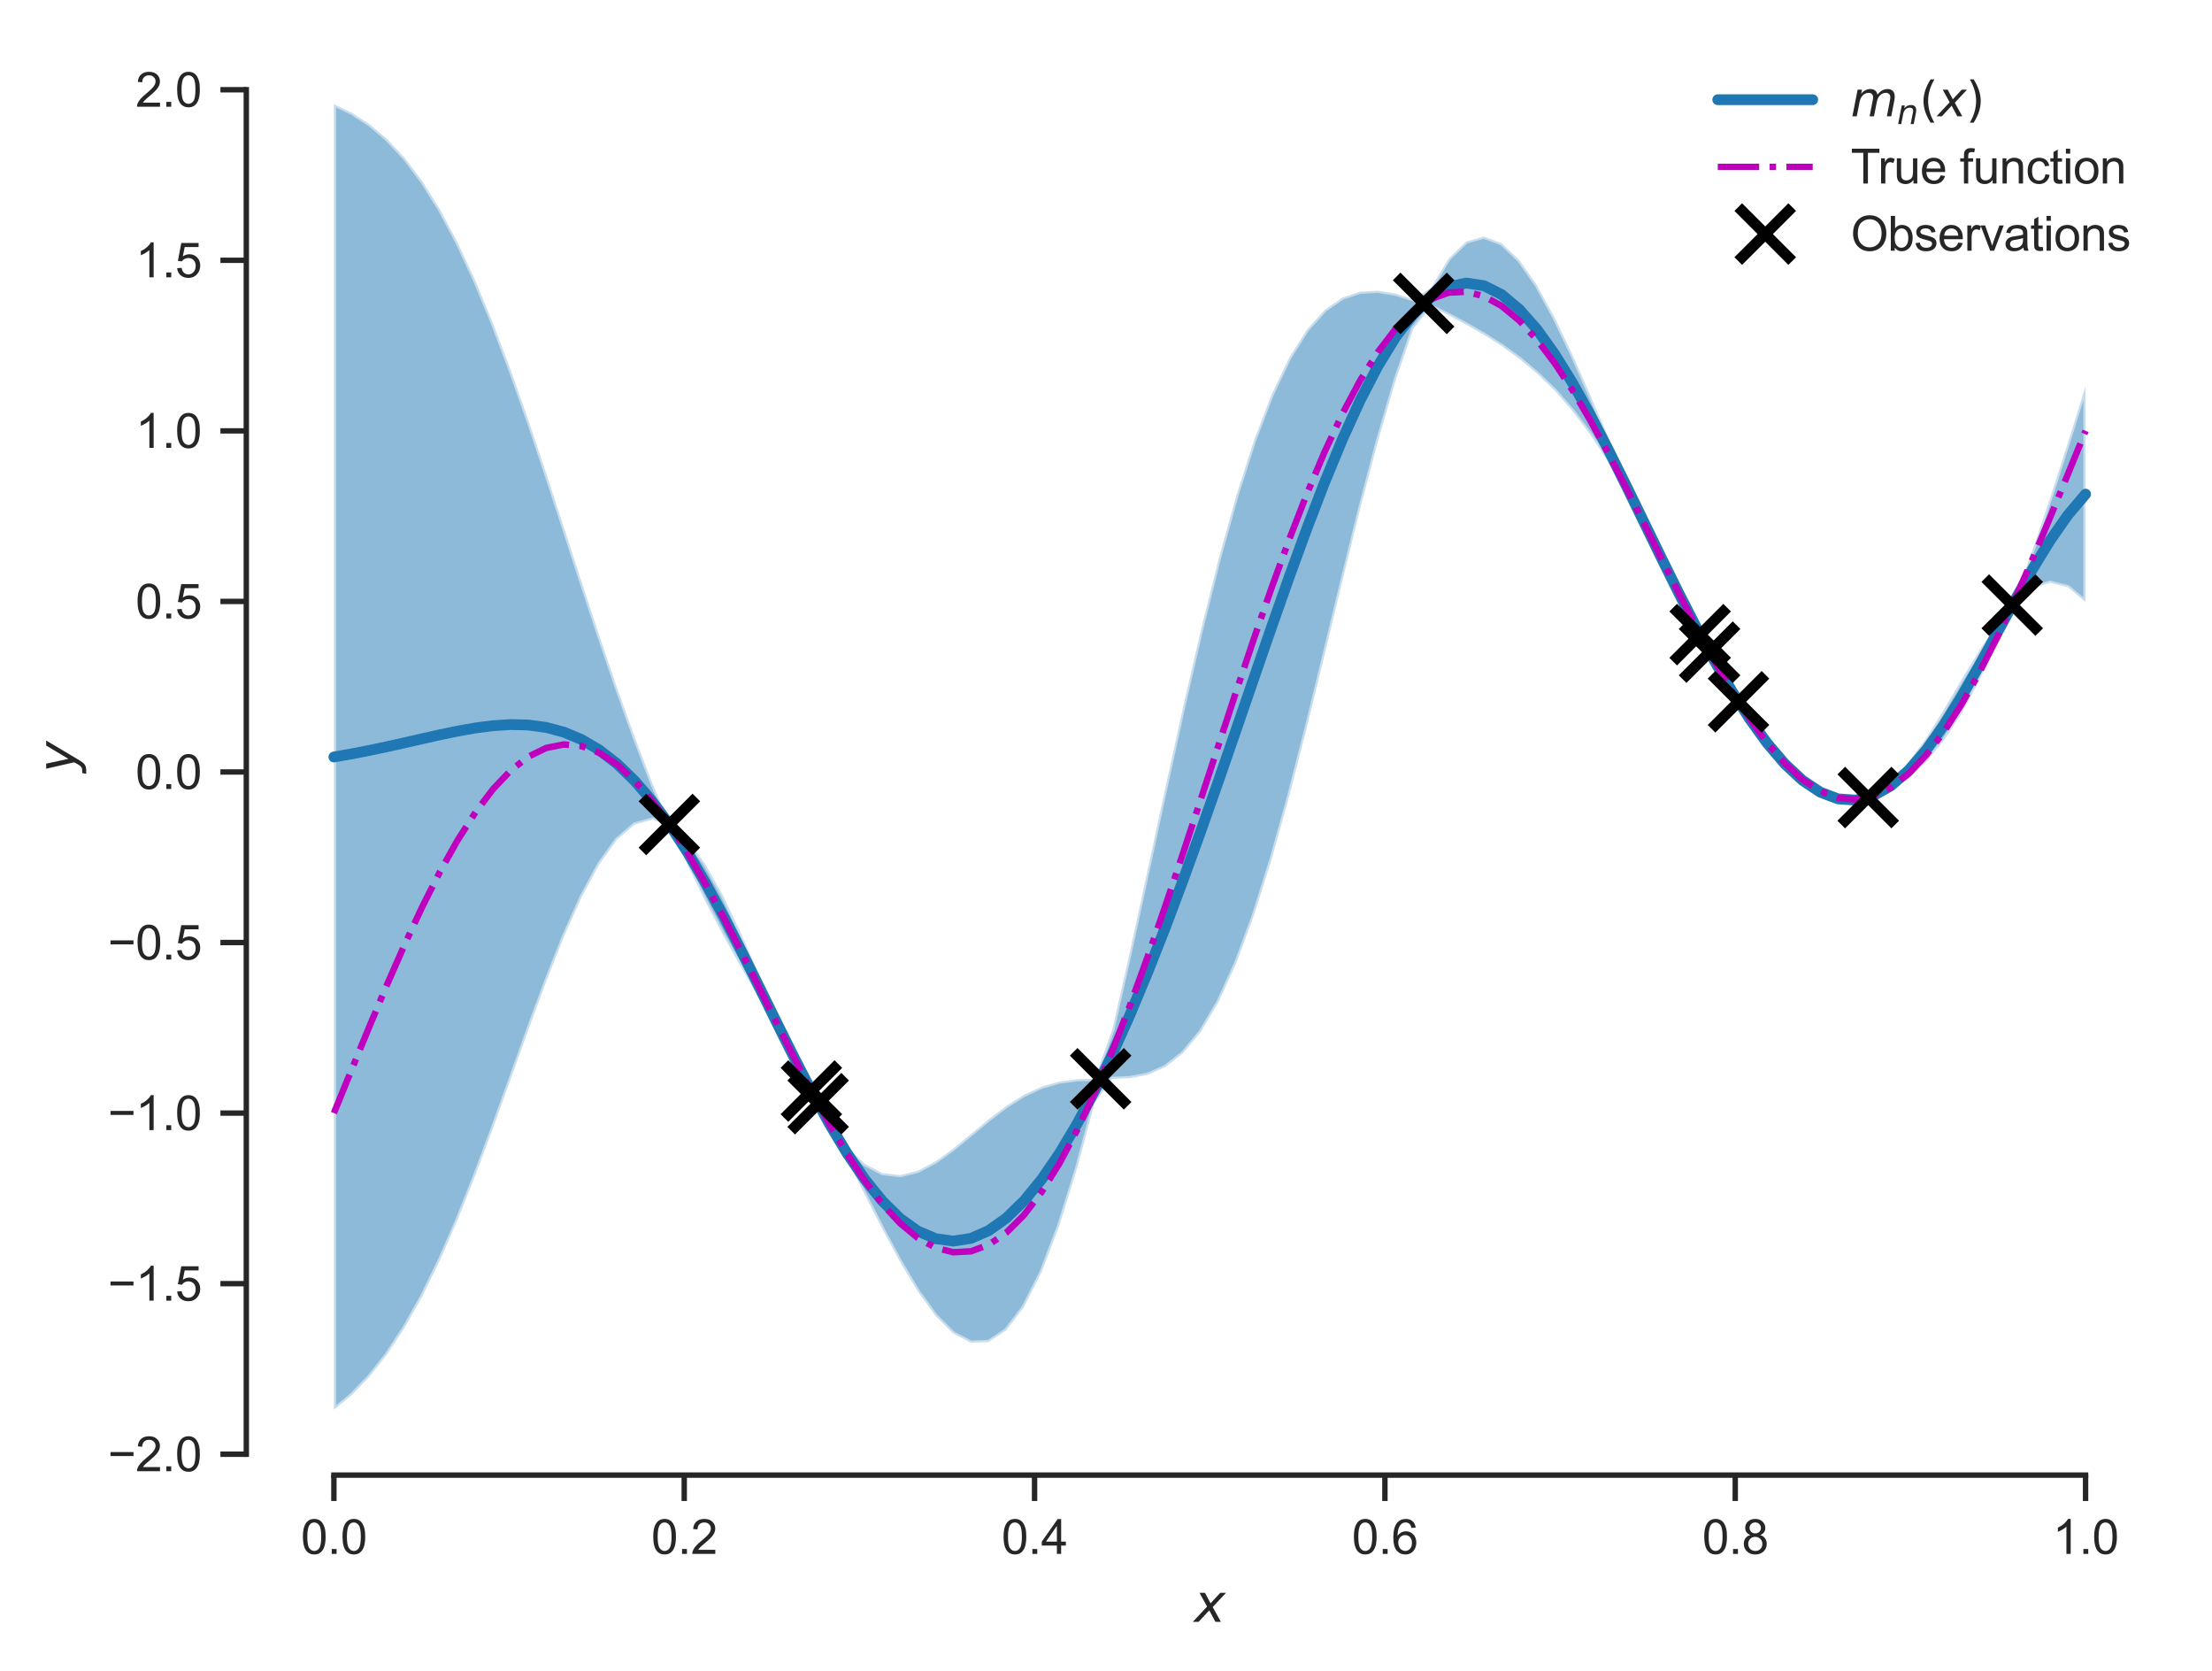 <?xml version="1.0" encoding="utf-8" standalone="no"?>
<!DOCTYPE svg PUBLIC "-//W3C//DTD SVG 1.1//EN"
  "http://www.w3.org/Graphics/SVG/1.1/DTD/svg11.dtd">
<svg xmlns:xlink="http://www.w3.org/1999/xlink" width="409.971pt" height="309.639pt" viewBox="0 0 409.971 309.639" xmlns="http://www.w3.org/2000/svg" version="1.1">
 <defs>
  <style type="text/css">*{stroke-linejoin: round; stroke-linecap: butt}</style>
 </defs>
 <g id="figure_1">
  <g id="patch_1">
   <path d="M 0 309.639 
L 409.971 309.639 
L 409.971 0 
L 0 0 
z
" style="fill: #ffffff"/>
  </g>
  <g id="axes_1">
   <g id="patch_2">
    <path d="M 45.651 273.312 
L 402.771 273.312 
L 402.771 7.2 
L 45.651 7.2 
z
" style="fill: #ffffff"/>
   </g>
   <g id="matplotlib.axis_1">
    <g id="xtick_1">
     <g id="line2d_1">
      <defs>
       <path id="m4a08105dc3" d="M 0 0 
L 0 4.8 
" style="stroke: #262626"/>
      </defs>
      <g>
       <use xlink:href="#m4a08105dc3" x="61.884" y="273.312" style="fill: #262626; stroke: #262626"/>
      </g>
     </g>
     <g id="text_1">
      <!-- 0.0 -->
      <g style="fill: #262626" transform="translate(55.768 287.911) scale(0.088 -0.088)">
       <defs>
        <path id="ArialMT-30" d="M 266 2259 
Q 266 3072 433 3567 
Q 600 4063 929 4331 
Q 1259 4600 1759 4600 
Q 2128 4600 2406 4451 
Q 2684 4303 2865 4023 
Q 3047 3744 3150 3342 
Q 3253 2941 3253 2259 
Q 3253 1453 3087 958 
Q 2922 463 2592 192 
Q 2263 -78 1759 -78 
Q 1097 -78 719 397 
Q 266 969 266 2259 
z
M 844 2259 
Q 844 1131 1108 757 
Q 1372 384 1759 384 
Q 2147 384 2411 759 
Q 2675 1134 2675 2259 
Q 2675 3391 2411 3762 
Q 2147 4134 1753 4134 
Q 1366 4134 1134 3806 
Q 844 3388 844 2259 
z
" transform="scale(0.016)"/>
        <path id="ArialMT-2e" d="M 581 0 
L 581 641 
L 1222 641 
L 1222 0 
L 581 0 
z
" transform="scale(0.016)"/>
       </defs>
       <use xlink:href="#ArialMT-30"/>
       <use xlink:href="#ArialMT-2e" x="55.615"/>
       <use xlink:href="#ArialMT-30" x="83.398"/>
      </g>
     </g>
    </g>
    <g id="xtick_2">
     <g id="line2d_2">
      <g>
       <use xlink:href="#m4a08105dc3" x="126.815" y="273.312" style="fill: #262626; stroke: #262626"/>
      </g>
     </g>
     <g id="text_2">
      <!-- 0.2 -->
      <g style="fill: #262626" transform="translate(120.699 287.911) scale(0.088 -0.088)">
       <defs>
        <path id="ArialMT-32" d="M 3222 541 
L 3222 0 
L 194 0 
Q 188 203 259 391 
Q 375 700 629 1000 
Q 884 1300 1366 1694 
Q 2113 2306 2375 2664 
Q 2638 3022 2638 3341 
Q 2638 3675 2398 3904 
Q 2159 4134 1775 4134 
Q 1369 4134 1125 3890 
Q 881 3647 878 3216 
L 300 3275 
Q 359 3922 746 4261 
Q 1134 4600 1788 4600 
Q 2447 4600 2831 4234 
Q 3216 3869 3216 3328 
Q 3216 3053 3103 2787 
Q 2991 2522 2730 2228 
Q 2469 1934 1863 1422 
Q 1356 997 1212 845 
Q 1069 694 975 541 
L 3222 541 
z
" transform="scale(0.016)"/>
       </defs>
       <use xlink:href="#ArialMT-30"/>
       <use xlink:href="#ArialMT-2e" x="55.615"/>
       <use xlink:href="#ArialMT-32" x="83.398"/>
      </g>
     </g>
    </g>
    <g id="xtick_3">
     <g id="line2d_3">
      <g>
       <use xlink:href="#m4a08105dc3" x="191.746" y="273.312" style="fill: #262626; stroke: #262626"/>
      </g>
     </g>
     <g id="text_3">
      <!-- 0.4 -->
      <g style="fill: #262626" transform="translate(185.63 287.911) scale(0.088 -0.088)">
       <defs>
        <path id="ArialMT-34" d="M 2069 0 
L 2069 1097 
L 81 1097 
L 81 1613 
L 2172 4581 
L 2631 4581 
L 2631 1613 
L 3250 1613 
L 3250 1097 
L 2631 1097 
L 2631 0 
L 2069 0 
z
M 2069 1613 
L 2069 3678 
L 634 1613 
L 2069 1613 
z
" transform="scale(0.016)"/>
       </defs>
       <use xlink:href="#ArialMT-30"/>
       <use xlink:href="#ArialMT-2e" x="55.615"/>
       <use xlink:href="#ArialMT-34" x="83.398"/>
      </g>
     </g>
    </g>
    <g id="xtick_4">
     <g id="line2d_4">
      <g>
       <use xlink:href="#m4a08105dc3" x="256.677" y="273.312" style="fill: #262626; stroke: #262626"/>
      </g>
     </g>
     <g id="text_4">
      <!-- 0.6 -->
      <g style="fill: #262626" transform="translate(250.561 287.911) scale(0.088 -0.088)">
       <defs>
        <path id="ArialMT-36" d="M 3184 3459 
L 2625 3416 
Q 2550 3747 2413 3897 
Q 2184 4138 1850 4138 
Q 1581 4138 1378 3988 
Q 1113 3794 959 3422 
Q 806 3050 800 2363 
Q 1003 2672 1297 2822 
Q 1591 2972 1913 2972 
Q 2475 2972 2870 2558 
Q 3266 2144 3266 1488 
Q 3266 1056 3080 686 
Q 2894 316 2569 119 
Q 2244 -78 1831 -78 
Q 1128 -78 684 439 
Q 241 956 241 2144 
Q 241 3472 731 4075 
Q 1159 4600 1884 4600 
Q 2425 4600 2770 4297 
Q 3116 3994 3184 3459 
z
M 888 1484 
Q 888 1194 1011 928 
Q 1134 663 1356 523 
Q 1578 384 1822 384 
Q 2178 384 2434 671 
Q 2691 959 2691 1453 
Q 2691 1928 2437 2201 
Q 2184 2475 1800 2475 
Q 1419 2475 1153 2201 
Q 888 1928 888 1484 
z
" transform="scale(0.016)"/>
       </defs>
       <use xlink:href="#ArialMT-30"/>
       <use xlink:href="#ArialMT-2e" x="55.615"/>
       <use xlink:href="#ArialMT-36" x="83.398"/>
      </g>
     </g>
    </g>
    <g id="xtick_5">
     <g id="line2d_5">
      <g>
       <use xlink:href="#m4a08105dc3" x="321.608" y="273.312" style="fill: #262626; stroke: #262626"/>
      </g>
     </g>
     <g id="text_5">
      <!-- 0.8 -->
      <g style="fill: #262626" transform="translate(315.492 287.911) scale(0.088 -0.088)">
       <defs>
        <path id="ArialMT-38" d="M 1131 2484 
Q 781 2613 612 2850 
Q 444 3088 444 3419 
Q 444 3919 803 4259 
Q 1163 4600 1759 4600 
Q 2359 4600 2725 4251 
Q 3091 3903 3091 3403 
Q 3091 3084 2923 2848 
Q 2756 2613 2416 2484 
Q 2838 2347 3058 2040 
Q 3278 1734 3278 1309 
Q 3278 722 2862 322 
Q 2447 -78 1769 -78 
Q 1091 -78 675 323 
Q 259 725 259 1325 
Q 259 1772 486 2073 
Q 713 2375 1131 2484 
z
M 1019 3438 
Q 1019 3113 1228 2906 
Q 1438 2700 1772 2700 
Q 2097 2700 2305 2904 
Q 2513 3109 2513 3406 
Q 2513 3716 2298 3927 
Q 2084 4138 1766 4138 
Q 1444 4138 1231 3931 
Q 1019 3725 1019 3438 
z
M 838 1322 
Q 838 1081 952 856 
Q 1066 631 1291 507 
Q 1516 384 1775 384 
Q 2178 384 2440 643 
Q 2703 903 2703 1303 
Q 2703 1709 2433 1975 
Q 2163 2241 1756 2241 
Q 1359 2241 1098 1978 
Q 838 1716 838 1322 
z
" transform="scale(0.016)"/>
       </defs>
       <use xlink:href="#ArialMT-30"/>
       <use xlink:href="#ArialMT-2e" x="55.615"/>
       <use xlink:href="#ArialMT-38" x="83.398"/>
      </g>
     </g>
    </g>
    <g id="xtick_6">
     <g id="line2d_6">
      <g>
       <use xlink:href="#m4a08105dc3" x="386.539" y="273.312" style="fill: #262626; stroke: #262626"/>
      </g>
     </g>
     <g id="text_6">
      <!-- 1.0 -->
      <g style="fill: #262626" transform="translate(380.423 287.911) scale(0.088 -0.088)">
       <defs>
        <path id="ArialMT-31" d="M 2384 0 
L 1822 0 
L 1822 3584 
Q 1619 3391 1289 3197 
Q 959 3003 697 2906 
L 697 3450 
Q 1169 3672 1522 3987 
Q 1875 4303 2022 4600 
L 2384 4600 
L 2384 0 
z
" transform="scale(0.016)"/>
       </defs>
       <use xlink:href="#ArialMT-31"/>
       <use xlink:href="#ArialMT-2e" x="55.615"/>
       <use xlink:href="#ArialMT-30" x="83.398"/>
      </g>
     </g>
    </g>
    <g id="text_7">
     <!-- $x$ -->
     <g style="fill: #262626" transform="translate(221.331 300.531) scale(0.096 -0.096)">
      <defs>
       <path id="DejaVuSans-Oblique-78" d="M 3841 3500 
L 2234 1784 
L 3219 0 
L 2559 0 
L 1819 1388 
L 531 0 
L -166 0 
L 1556 1844 
L 641 3500 
L 1300 3500 
L 1972 2234 
L 3144 3500 
L 3841 3500 
z
" transform="scale(0.016)"/>
      </defs>
      <use xlink:href="#DejaVuSans-Oblique-78" transform="translate(0 0.312)"/>
     </g>
    </g>
   </g>
   <g id="matplotlib.axis_2">
    <g id="ytick_1">
     <g id="line2d_7">
      <defs>
       <path id="m74be0aed87" d="M 0 0 
L -4.8 0 
" style="stroke: #262626"/>
      </defs>
      <g>
       <use xlink:href="#m74be0aed87" x="45.651" y="269.444" style="fill: #262626; stroke: #262626"/>
      </g>
     </g>
     <g id="text_8">
      <!-- −2.0 -->
      <g style="fill: #262626" transform="translate(19.98 272.593) scale(0.088 -0.088)">
       <defs>
        <path id="ArialMT-2212" d="M 3381 1997 
L 356 1997 
L 356 2522 
L 3381 2522 
L 3381 1997 
z
" transform="scale(0.016)"/>
       </defs>
       <use xlink:href="#ArialMT-2212"/>
       <use xlink:href="#ArialMT-32" x="58.398"/>
       <use xlink:href="#ArialMT-2e" x="114.014"/>
       <use xlink:href="#ArialMT-30" x="141.797"/>
      </g>
     </g>
    </g>
    <g id="ytick_2">
     <g id="line2d_8">
      <g>
       <use xlink:href="#m74be0aed87" x="45.651" y="237.842" style="fill: #262626; stroke: #262626"/>
      </g>
     </g>
     <g id="text_9">
      <!-- −1.5 -->
      <g style="fill: #262626" transform="translate(19.98 240.991) scale(0.088 -0.088)">
       <defs>
        <path id="ArialMT-35" d="M 266 1200 
L 856 1250 
Q 922 819 1161 601 
Q 1400 384 1738 384 
Q 2144 384 2425 690 
Q 2706 997 2706 1503 
Q 2706 1984 2436 2262 
Q 2166 2541 1728 2541 
Q 1456 2541 1237 2417 
Q 1019 2294 894 2097 
L 366 2166 
L 809 4519 
L 3088 4519 
L 3088 3981 
L 1259 3981 
L 1013 2750 
Q 1425 3038 1878 3038 
Q 2478 3038 2890 2622 
Q 3303 2206 3303 1553 
Q 3303 931 2941 478 
Q 2500 -78 1738 -78 
Q 1113 -78 717 272 
Q 322 622 266 1200 
z
" transform="scale(0.016)"/>
       </defs>
       <use xlink:href="#ArialMT-2212"/>
       <use xlink:href="#ArialMT-31" x="58.398"/>
       <use xlink:href="#ArialMT-2e" x="114.014"/>
       <use xlink:href="#ArialMT-35" x="141.797"/>
      </g>
     </g>
    </g>
    <g id="ytick_3">
     <g id="line2d_9">
      <g>
       <use xlink:href="#m74be0aed87" x="45.651" y="206.24" style="fill: #262626; stroke: #262626"/>
      </g>
     </g>
     <g id="text_10">
      <!-- −1.0 -->
      <g style="fill: #262626" transform="translate(19.98 209.39) scale(0.088 -0.088)">
       <use xlink:href="#ArialMT-2212"/>
       <use xlink:href="#ArialMT-31" x="58.398"/>
       <use xlink:href="#ArialMT-2e" x="114.014"/>
       <use xlink:href="#ArialMT-30" x="141.797"/>
      </g>
     </g>
    </g>
    <g id="ytick_4">
     <g id="line2d_10">
      <g>
       <use xlink:href="#m74be0aed87" x="45.651" y="174.638" style="fill: #262626; stroke: #262626"/>
      </g>
     </g>
     <g id="text_11">
      <!-- −0.5 -->
      <g style="fill: #262626" transform="translate(19.98 177.788) scale(0.088 -0.088)">
       <use xlink:href="#ArialMT-2212"/>
       <use xlink:href="#ArialMT-30" x="58.398"/>
       <use xlink:href="#ArialMT-2e" x="114.014"/>
       <use xlink:href="#ArialMT-35" x="141.797"/>
      </g>
     </g>
    </g>
    <g id="ytick_5">
     <g id="line2d_11">
      <g>
       <use xlink:href="#m74be0aed87" x="45.651" y="143.037" style="fill: #262626; stroke: #262626"/>
      </g>
     </g>
     <g id="text_12">
      <!-- 0.0 -->
      <g style="fill: #262626" transform="translate(25.119 146.186) scale(0.088 -0.088)">
       <use xlink:href="#ArialMT-30"/>
       <use xlink:href="#ArialMT-2e" x="55.615"/>
       <use xlink:href="#ArialMT-30" x="83.398"/>
      </g>
     </g>
    </g>
    <g id="ytick_6">
     <g id="line2d_12">
      <g>
       <use xlink:href="#m74be0aed87" x="45.651" y="111.435" style="fill: #262626; stroke: #262626"/>
      </g>
     </g>
     <g id="text_13">
      <!-- 0.5 -->
      <g style="fill: #262626" transform="translate(25.119 114.584) scale(0.088 -0.088)">
       <use xlink:href="#ArialMT-30"/>
       <use xlink:href="#ArialMT-2e" x="55.615"/>
       <use xlink:href="#ArialMT-35" x="83.398"/>
      </g>
     </g>
    </g>
    <g id="ytick_7">
     <g id="line2d_13">
      <g>
       <use xlink:href="#m74be0aed87" x="45.651" y="79.833" style="fill: #262626; stroke: #262626"/>
      </g>
     </g>
     <g id="text_14">
      <!-- 1.0 -->
      <g style="fill: #262626" transform="translate(25.119 82.983) scale(0.088 -0.088)">
       <use xlink:href="#ArialMT-31"/>
       <use xlink:href="#ArialMT-2e" x="55.615"/>
       <use xlink:href="#ArialMT-30" x="83.398"/>
      </g>
     </g>
    </g>
    <g id="ytick_8">
     <g id="line2d_14">
      <g>
       <use xlink:href="#m74be0aed87" x="45.651" y="48.231" style="fill: #262626; stroke: #262626"/>
      </g>
     </g>
     <g id="text_15">
      <!-- 1.5 -->
      <g style="fill: #262626" transform="translate(25.119 51.381) scale(0.088 -0.088)">
       <use xlink:href="#ArialMT-31"/>
       <use xlink:href="#ArialMT-2e" x="55.615"/>
       <use xlink:href="#ArialMT-35" x="83.398"/>
      </g>
     </g>
    </g>
    <g id="ytick_9">
     <g id="line2d_15">
      <g>
       <use xlink:href="#m74be0aed87" x="45.651" y="16.63" style="fill: #262626; stroke: #262626"/>
      </g>
     </g>
     <g id="text_16">
      <!-- 2.0 -->
      <g style="fill: #262626" transform="translate(25.119 19.779) scale(0.088 -0.088)">
       <use xlink:href="#ArialMT-32"/>
       <use xlink:href="#ArialMT-2e" x="55.615"/>
       <use xlink:href="#ArialMT-30" x="83.398"/>
      </g>
     </g>
    </g>
    <g id="text_17">
     <!-- $y$ -->
     <g style="fill: #262626" transform="translate(13.963 143.136) rotate(-90) scale(0.096 -0.096)">
      <defs>
       <path id="DejaVuSans-Oblique-79" d="M 1588 -325 
Q 1188 -997 936 -1164 
Q 684 -1331 294 -1331 
L -159 -1331 
L -63 -850 
L 269 -850 
Q 509 -850 678 -719 
Q 847 -588 1056 -206 
L 1234 128 
L 459 3500 
L 1069 3500 
L 1650 819 
L 3256 3500 
L 3859 3500 
L 1588 -325 
z
" transform="scale(0.016)"/>
      </defs>
      <use xlink:href="#DejaVuSans-Oblique-79" transform="translate(0 0.312)"/>
     </g>
    </g>
   </g>
   <g id="PolyCollection_1">
    <defs>
     <path id="mb23b5173b0" d="M 61.884 -290.343 
L 61.884 -48.423 
L 65.163 -51.128 
L 68.443 -54.512 
L 71.722 -58.66 
L 75.001 -63.637 
L 78.281 -69.48 
L 81.56 -76.185 
L 84.839 -83.701 
L 88.119 -91.923 
L 91.398 -100.686 
L 94.677 -109.772 
L 97.957 -118.907 
L 101.236 -127.783 
L 104.515 -136.061 
L 107.795 -143.407 
L 111.074 -149.496 
L 114.353 -154.053 
L 117.633 -156.86 
L 120.912 -157.788 
L 124.191 -156.554 
L 127.471 -149.287 
L 130.75 -142.582 
L 134.029 -136.357 
L 137.309 -130.482 
L 140.588 -124.781 
L 143.867 -119.127 
L 147.147 -113.337 
L 150.426 -107.28 
L 153.705 -101.223 
L 156.985 -94.792 
L 160.264 -88.317 
L 163.543 -81.904 
L 166.823 -75.828 
L 170.102 -70.354 
L 173.381 -65.826 
L 176.661 -62.56 
L 179.94 -60.856 
L 183.22 -60.988 
L 186.499 -63.148 
L 189.778 -67.462 
L 193.058 -73.956 
L 196.337 -82.556 
L 199.616 -93.1 
L 202.896 -105.333 
L 206.175 -109.732 
L 209.454 -109.871 
L 212.734 -110.5 
L 216.013 -111.947 
L 219.292 -114.516 
L 222.572 -118.466 
L 225.851 -123.984 
L 229.13 -131.172 
L 232.41 -140.026 
L 235.689 -150.437 
L 238.968 -162.193 
L 242.248 -174.98 
L 245.527 -188.402 
L 248.806 -202.009 
L 252.086 -215.312 
L 255.365 -227.818 
L 258.644 -239.074 
L 261.924 -248.674 
L 265.203 -252.824 
L 268.482 -251.235 
L 271.762 -249.481 
L 275.041 -247.601 
L 278.32 -245.521 
L 281.6 -243.155 
L 284.879 -240.406 
L 288.158 -237.25 
L 291.438 -233.468 
L 294.717 -229.144 
L 297.996 -224.142 
L 301.276 -218.593 
L 304.555 -212.701 
L 307.834 -206.171 
L 311.114 -199.682 
L 314.393 -193.282 
L 317.672 -187.193 
L 320.952 -181.522 
L 324.231 -176.297 
L 327.51 -171.706 
L 330.79 -167.741 
L 334.069 -164.669 
L 337.348 -162.459 
L 340.628 -161.113 
L 343.907 -161.102 
L 347.186 -162.075 
L 350.466 -163.343 
L 353.745 -165.414 
L 357.024 -168.498 
L 360.304 -172.457 
L 363.583 -177.485 
L 366.862 -183.58 
L 370.142 -190.656 
L 373.421 -197.997 
L 376.701 -200.646 
L 379.98 -201.659 
L 383.259 -200.838 
L 386.539 -198.098 
L 386.539 -238.075 
L 386.539 -238.075 
L 383.259 -227.589 
L 379.98 -217.384 
L 376.701 -207.707 
L 373.421 -198.775 
L 370.142 -194.084 
L 366.862 -189.156 
L 363.583 -183.756 
L 360.304 -178.218 
L 357.024 -172.925 
L 353.745 -168.418 
L 350.466 -164.758 
L 347.186 -162.334 
L 343.907 -161.687 
L 340.628 -162.14 
L 337.348 -163.29 
L 334.069 -165.45 
L 330.79 -168.491 
L 327.51 -172.218 
L 324.231 -176.709 
L 320.952 -181.8 
L 317.672 -187.446 
L 314.393 -193.535 
L 311.114 -199.935 
L 307.834 -206.695 
L 304.555 -213.651 
L 301.276 -221.211 
L 297.996 -228.845 
L 294.717 -236.471 
L 291.438 -243.913 
L 288.158 -250.749 
L 284.879 -256.757 
L 281.6 -261.454 
L 278.32 -264.572 
L 275.041 -265.803 
L 271.762 -264.912 
L 268.482 -261.744 
L 265.203 -256.302 
L 261.924 -254.198 
L 258.644 -255.238 
L 255.365 -255.776 
L 252.086 -255.605 
L 248.806 -254.506 
L 245.527 -252.244 
L 242.248 -248.605 
L 238.968 -243.424 
L 235.689 -236.579 
L 232.41 -228.027 
L 229.13 -217.804 
L 225.851 -206.03 
L 222.572 -192.909 
L 219.292 -178.723 
L 216.013 -163.821 
L 212.734 -148.599 
L 209.454 -133.487 
L 206.175 -118.924 
L 202.896 -109.764 
L 199.616 -109.68 
L 196.337 -109.245 
L 193.058 -108.306 
L 189.778 -106.794 
L 186.499 -104.734 
L 183.22 -102.239 
L 179.94 -99.516 
L 176.661 -96.815 
L 173.381 -94.448 
L 170.102 -92.719 
L 166.823 -91.911 
L 163.543 -92.292 
L 160.264 -94.003 
L 156.985 -97.154 
L 153.705 -101.636 
L 150.426 -107.533 
L 147.147 -114.192 
L 143.867 -121.58 
L 140.588 -129.262 
L 137.309 -136.754 
L 134.029 -143.645 
L 130.75 -149.504 
L 127.471 -153.981 
L 124.191 -156.823 
L 120.912 -164.5 
L 117.633 -173.07 
L 114.353 -182.225 
L 111.074 -191.856 
L 107.795 -201.81 
L 104.515 -211.905 
L 101.236 -221.934 
L 97.957 -231.7 
L 94.677 -241.004 
L 91.398 -249.683 
L 88.119 -257.598 
L 84.839 -264.658 
L 81.56 -270.812 
L 78.281 -276.048 
L 75.001 -280.394 
L 71.722 -283.909 
L 68.443 -286.673 
L 65.163 -288.784 
L 61.884 -290.343 
z
" style="stroke: #ffffff; stroke-opacity: 0.5; stroke-width: 0.8"/>
    </defs>
    <g clip-path="url(#p3970f6e9bf)">
     <use xlink:href="#mb23b5173b0" x="0" y="309.639" style="fill: #1f77b4; fill-opacity: 0.5; stroke: #ffffff; stroke-opacity: 0.5; stroke-width: 0.8"/>
    </g>
   </g>
   <g id="line2d_16">
    <path d="M 61.884 140.256 
L 65.163 139.683 
L 68.443 139.047 
L 71.722 138.355 
L 75.001 137.624 
L 78.281 136.875 
L 81.56 136.141 
L 84.839 135.46 
L 88.119 134.879 
L 91.398 134.455 
L 94.677 134.251 
L 97.957 134.336 
L 101.236 134.781 
L 104.515 135.656 
L 107.795 137.031 
L 111.074 138.963 
L 114.353 141.501 
L 117.633 144.674 
L 120.912 148.495 
L 124.191 152.951 
L 127.471 158.005 
L 130.75 163.597 
L 134.029 169.638 
L 137.309 176.021 
L 140.588 182.618 
L 143.867 189.286 
L 147.147 195.875 
L 150.426 202.233 
L 153.705 208.21 
L 156.985 213.667 
L 160.264 218.479 
L 163.543 222.541 
L 166.823 225.77 
L 170.102 228.103 
L 173.381 229.502 
L 176.661 229.952 
L 179.94 229.454 
L 183.22 228.026 
L 186.499 225.698 
L 189.778 222.511 
L 193.058 218.509 
L 196.337 213.739 
L 199.616 208.25 
L 202.896 202.091 
L 206.175 195.311 
L 209.454 187.96 
L 212.734 180.09 
L 216.013 171.756 
L 219.292 163.02 
L 222.572 153.952 
L 225.851 144.632 
L 229.13 135.151 
L 232.41 125.613 
L 235.689 116.131 
L 238.968 106.831 
L 242.248 97.847 
L 245.527 89.317 
L 248.806 81.382 
L 252.086 74.181 
L 255.365 67.842 
L 258.644 62.484 
L 261.924 58.204 
L 265.203 55.076 
L 268.482 53.15 
L 271.762 52.443 
L 275.041 52.938 
L 278.32 54.593 
L 281.6 57.335 
L 284.879 61.058 
L 288.158 65.64 
L 291.438 70.949 
L 294.717 76.832 
L 297.996 83.146 
L 301.276 89.738 
L 304.555 96.463 
L 307.834 103.206 
L 311.114 109.831 
L 314.393 116.231 
L 317.672 122.32 
L 320.952 127.978 
L 324.231 133.136 
L 327.51 137.677 
L 330.79 141.523 
L 334.069 144.58 
L 337.348 146.765 
L 340.628 148.013 
L 343.907 148.245 
L 347.186 147.435 
L 350.466 145.589 
L 353.745 142.724 
L 357.024 138.928 
L 360.304 134.302 
L 363.583 129.019 
L 366.862 123.272 
L 370.142 117.269 
L 373.421 111.254 
L 376.701 105.463 
L 379.98 100.118 
L 383.259 95.426 
L 386.539 91.553 
" clip-path="url(#p3970f6e9bf)" style="fill: none; stroke: #1f77b4; stroke-width: 2; stroke-linecap: round"/>
   </g>
   <g id="line2d_17">
    <path d="M 61.884 206.24 
L 65.163 198.207 
L 68.443 190.239 
L 71.722 182.464 
L 75.001 175.002 
L 78.281 167.972 
L 81.56 161.483 
L 84.839 155.632 
L 88.119 150.509 
L 91.398 146.188 
L 94.677 142.731 
L 97.957 140.185 
L 101.236 138.581 
L 104.515 137.933 
L 107.795 138.241 
L 111.074 139.487 
L 114.353 141.637 
L 117.633 144.643 
L 120.912 148.441 
L 124.191 152.954 
L 127.471 158.092 
L 130.75 163.756 
L 134.029 169.836 
L 137.309 176.216 
L 140.588 182.771 
L 143.867 189.378 
L 147.147 195.907 
L 150.426 202.233 
L 153.705 208.23 
L 156.985 213.779 
L 160.264 218.768 
L 163.543 223.091 
L 166.823 226.654 
L 170.102 229.374 
L 173.381 231.182 
L 176.661 232.021 
L 179.94 231.852 
L 183.22 230.651 
L 186.499 228.407 
L 189.778 225.13 
L 193.058 220.844 
L 196.337 215.59 
L 199.616 209.421 
L 202.896 202.41 
L 206.175 194.638 
L 209.454 186.202 
L 212.734 177.207 
L 216.013 167.767 
L 219.292 158.005 
L 222.572 148.048 
L 225.851 138.025 
L 229.13 128.068 
L 232.41 118.306 
L 235.689 108.867 
L 238.968 99.871 
L 242.248 91.435 
L 245.527 83.663 
L 248.806 76.652 
L 252.086 70.484 
L 255.365 65.229 
L 258.644 60.943 
L 261.924 57.666 
L 265.203 55.423 
L 268.482 54.221 
L 271.762 54.052 
L 275.041 54.891 
L 278.32 56.699 
L 281.6 59.419 
L 284.879 62.982 
L 288.158 67.305 
L 291.438 72.294 
L 294.717 77.843 
L 297.996 83.841 
L 301.276 90.166 
L 304.555 96.696 
L 307.834 103.302 
L 311.114 109.858 
L 314.393 116.237 
L 317.672 122.317 
L 320.952 127.981 
L 324.231 133.119 
L 327.51 137.632 
L 330.79 141.43 
L 334.069 144.436 
L 337.348 146.586 
L 340.628 147.832 
L 343.907 148.14 
L 347.186 147.492 
L 350.466 145.888 
L 353.745 143.342 
L 357.024 139.885 
L 360.304 135.564 
L 363.583 130.441 
L 366.862 124.591 
L 370.142 118.101 
L 373.421 111.071 
L 376.701 103.61 
L 379.98 95.834 
L 383.259 87.866 
L 386.539 79.833 
" clip-path="url(#p3970f6e9bf)" style="fill: none; stroke-dasharray: 7.68,1.92,1.2,1.92; stroke-dashoffset: 0; stroke: #bf00bf; stroke-width: 1.2"/>
   </g>
   <g id="line2d_18">
    <defs>
     <path id="m4ec20582e9" d="M -5 5 
L 5 -5 
M -5 -5 
L 5 5 
" style="stroke: #000000; stroke-width: 2"/>
    </defs>
    <g clip-path="url(#p3970f6e9bf)">
     <use xlink:href="#m4ec20582e9" x="124.062" y="152.763" style="stroke: #000000; stroke-width: 2"/>
     <use xlink:href="#m4ec20582e9" x="263.854" y="56.219" style="stroke: #000000; stroke-width: 2"/>
     <use xlink:href="#m4ec20582e9" x="203.994" y="199.886" style="stroke: #000000; stroke-width: 2"/>
     <use xlink:href="#m4ec20582e9" x="316.854" y="120.834" style="stroke: #000000; stroke-width: 2"/>
     <use xlink:href="#m4ec20582e9" x="315.107" y="117.589" style="stroke: #000000; stroke-width: 2"/>
     <use xlink:href="#m4ec20582e9" x="150.382" y="202.15" style="stroke: #000000; stroke-width: 2"/>
     <use xlink:href="#m4ec20582e9" x="151.639" y="204.496" style="stroke: #000000; stroke-width: 2"/>
     <use xlink:href="#m4ec20582e9" x="322.215" y="130.029" style="stroke: #000000; stroke-width: 2"/>
     <use xlink:href="#m4ec20582e9" x="372.948" y="112.114" style="stroke: #000000; stroke-width: 2"/>
     <use xlink:href="#m4ec20582e9" x="346.259" y="147.773" style="stroke: #000000; stroke-width: 2"/>
    </g>
   </g>
   <g id="patch_3">
    <path d="M 45.651 269.444 
L 45.651 16.63 
" style="fill: none; stroke: #262626; stroke-linejoin: miter; stroke-linecap: square"/>
   </g>
   <g id="patch_4">
    <path d="M 61.884 273.312 
L 386.539 273.312 
" style="fill: none; stroke: #262626; stroke-linejoin: miter; stroke-linecap: square"/>
   </g>
   <g id="legend_1">
    <g id="line2d_19">
     <path d="M 318.368 18.475 
L 327.168 18.475 
L 335.968 18.475 
" style="fill: none; stroke: #1f77b4; stroke-width: 2; stroke-linecap: round"/>
    </g>
    <g id="text_18">
     <!-- $m_n(x)$ -->
     <g style="fill: #262626" transform="translate(343.008 21.555) scale(0.088 -0.088)">
      <defs>
       <path id="DejaVuSans-Oblique-6d" d="M 5747 2113 
L 5338 0 
L 4763 0 
L 5166 2094 
Q 5191 2228 5203 2325 
Q 5216 2422 5216 2491 
Q 5216 2772 5059 2928 
Q 4903 3084 4622 3084 
Q 4203 3084 3875 2770 
Q 3547 2456 3450 1953 
L 3066 0 
L 2491 0 
L 2900 2094 
Q 2925 2209 2937 2307 
Q 2950 2406 2950 2484 
Q 2950 2769 2794 2926 
Q 2638 3084 2363 3084 
Q 1938 3084 1609 2770 
Q 1281 2456 1184 1953 
L 800 0 
L 225 0 
L 909 3500 
L 1484 3500 
L 1375 2956 
Q 1609 3263 1923 3423 
Q 2238 3584 2597 3584 
Q 2978 3584 3223 3384 
Q 3469 3184 3519 2828 
Q 3781 3197 4126 3390 
Q 4472 3584 4856 3584 
Q 5306 3584 5551 3325 
Q 5797 3066 5797 2591 
Q 5797 2488 5784 2364 
Q 5772 2241 5747 2113 
z
" transform="scale(0.016)"/>
       <path id="DejaVuSans-Oblique-6e" d="M 3566 2113 
L 3156 0 
L 2578 0 
L 2988 2091 
Q 3016 2238 3031 2350 
Q 3047 2463 3047 2528 
Q 3047 2791 2881 2937 
Q 2716 3084 2419 3084 
Q 1956 3084 1622 2776 
Q 1288 2469 1184 1941 
L 800 0 
L 225 0 
L 903 3500 
L 1478 3500 
L 1363 2950 
Q 1603 3253 1940 3418 
Q 2278 3584 2650 3584 
Q 3113 3584 3367 3334 
Q 3622 3084 3622 2631 
Q 3622 2519 3608 2391 
Q 3594 2263 3566 2113 
z
" transform="scale(0.016)"/>
       <path id="DejaVuSans-28" d="M 1984 4856 
Q 1566 4138 1362 3434 
Q 1159 2731 1159 2009 
Q 1159 1288 1364 580 
Q 1569 -128 1984 -844 
L 1484 -844 
Q 1016 -109 783 600 
Q 550 1309 550 2009 
Q 550 2706 781 3412 
Q 1013 4119 1484 4856 
L 1984 4856 
z
" transform="scale(0.016)"/>
       <path id="DejaVuSans-29" d="M 513 4856 
L 1013 4856 
Q 1481 4119 1714 3412 
Q 1947 2706 1947 2009 
Q 1947 1309 1714 600 
Q 1481 -109 1013 -844 
L 513 -844 
Q 928 -128 1133 580 
Q 1338 1288 1338 2009 
Q 1338 2731 1133 3434 
Q 928 4138 513 4856 
z
" transform="scale(0.016)"/>
      </defs>
      <use xlink:href="#DejaVuSans-Oblique-6d" transform="translate(0 0.125)"/>
      <use xlink:href="#DejaVuSans-Oblique-6e" transform="translate(97.412 -16.281) scale(0.7)"/>
      <use xlink:href="#DejaVuSans-28" transform="translate(144.512 0.125)"/>
      <use xlink:href="#DejaVuSans-Oblique-78" transform="translate(183.525 0.125)"/>
      <use xlink:href="#DejaVuSans-29" transform="translate(242.705 0.125)"/>
     </g>
    </g>
    <g id="line2d_20">
     <path d="M 318.368 30.923 
L 327.168 30.923 
L 335.968 30.923 
" style="fill: none; stroke-dasharray: 7.68,1.92,1.2,1.92; stroke-dashoffset: 0; stroke: #bf00bf; stroke-width: 1.2"/>
    </g>
    <g id="text_19">
     <!-- True function -->
     <g style="fill: #262626" transform="translate(343.008 34.003) scale(0.088 -0.088)">
      <defs>
       <path id="ArialMT-54" d="M 1659 0 
L 1659 4041 
L 150 4041 
L 150 4581 
L 3781 4581 
L 3781 4041 
L 2266 4041 
L 2266 0 
L 1659 0 
z
" transform="scale(0.016)"/>
       <path id="ArialMT-72" d="M 416 0 
L 416 3319 
L 922 3319 
L 922 2816 
Q 1116 3169 1280 3281 
Q 1444 3394 1641 3394 
Q 1925 3394 2219 3213 
L 2025 2691 
Q 1819 2813 1613 2813 
Q 1428 2813 1281 2702 
Q 1134 2591 1072 2394 
Q 978 2094 978 1738 
L 978 0 
L 416 0 
z
" transform="scale(0.016)"/>
       <path id="ArialMT-75" d="M 2597 0 
L 2597 488 
Q 2209 -75 1544 -75 
Q 1250 -75 995 37 
Q 741 150 617 320 
Q 494 491 444 738 
Q 409 903 409 1263 
L 409 3319 
L 972 3319 
L 972 1478 
Q 972 1038 1006 884 
Q 1059 663 1231 536 
Q 1403 409 1656 409 
Q 1909 409 2131 539 
Q 2353 669 2445 892 
Q 2538 1116 2538 1541 
L 2538 3319 
L 3100 3319 
L 3100 0 
L 2597 0 
z
" transform="scale(0.016)"/>
       <path id="ArialMT-65" d="M 2694 1069 
L 3275 997 
Q 3138 488 2766 206 
Q 2394 -75 1816 -75 
Q 1088 -75 661 373 
Q 234 822 234 1631 
Q 234 2469 665 2931 
Q 1097 3394 1784 3394 
Q 2450 3394 2872 2941 
Q 3294 2488 3294 1666 
Q 3294 1616 3291 1516 
L 816 1516 
Q 847 969 1125 678 
Q 1403 388 1819 388 
Q 2128 388 2347 550 
Q 2566 713 2694 1069 
z
M 847 1978 
L 2700 1978 
Q 2663 2397 2488 2606 
Q 2219 2931 1791 2931 
Q 1403 2931 1139 2672 
Q 875 2413 847 1978 
z
" transform="scale(0.016)"/>
       <path id="ArialMT-20" transform="scale(0.016)"/>
       <path id="ArialMT-66" d="M 556 0 
L 556 2881 
L 59 2881 
L 59 3319 
L 556 3319 
L 556 3672 
Q 556 4006 616 4169 
Q 697 4388 901 4523 
Q 1106 4659 1475 4659 
Q 1713 4659 2000 4603 
L 1916 4113 
Q 1741 4144 1584 4144 
Q 1328 4144 1222 4034 
Q 1116 3925 1116 3625 
L 1116 3319 
L 1763 3319 
L 1763 2881 
L 1116 2881 
L 1116 0 
L 556 0 
z
" transform="scale(0.016)"/>
       <path id="ArialMT-6e" d="M 422 0 
L 422 3319 
L 928 3319 
L 928 2847 
Q 1294 3394 1984 3394 
Q 2284 3394 2536 3286 
Q 2788 3178 2913 3003 
Q 3038 2828 3088 2588 
Q 3119 2431 3119 2041 
L 3119 0 
L 2556 0 
L 2556 2019 
Q 2556 2363 2490 2533 
Q 2425 2703 2258 2804 
Q 2091 2906 1866 2906 
Q 1506 2906 1245 2678 
Q 984 2450 984 1813 
L 984 0 
L 422 0 
z
" transform="scale(0.016)"/>
       <path id="ArialMT-63" d="M 2588 1216 
L 3141 1144 
Q 3050 572 2676 248 
Q 2303 -75 1759 -75 
Q 1078 -75 664 370 
Q 250 816 250 1647 
Q 250 2184 428 2587 
Q 606 2991 970 3192 
Q 1334 3394 1763 3394 
Q 2303 3394 2647 3120 
Q 2991 2847 3088 2344 
L 2541 2259 
Q 2463 2594 2264 2762 
Q 2066 2931 1784 2931 
Q 1359 2931 1093 2626 
Q 828 2322 828 1663 
Q 828 994 1084 691 
Q 1341 388 1753 388 
Q 2084 388 2306 591 
Q 2528 794 2588 1216 
z
" transform="scale(0.016)"/>
       <path id="ArialMT-74" d="M 1650 503 
L 1731 6 
Q 1494 -44 1306 -44 
Q 1000 -44 831 53 
Q 663 150 594 308 
Q 525 466 525 972 
L 525 2881 
L 113 2881 
L 113 3319 
L 525 3319 
L 525 4141 
L 1084 4478 
L 1084 3319 
L 1650 3319 
L 1650 2881 
L 1084 2881 
L 1084 941 
Q 1084 700 1114 631 
Q 1144 563 1211 522 
Q 1278 481 1403 481 
Q 1497 481 1650 503 
z
" transform="scale(0.016)"/>
       <path id="ArialMT-69" d="M 425 3934 
L 425 4581 
L 988 4581 
L 988 3934 
L 425 3934 
z
M 425 0 
L 425 3319 
L 988 3319 
L 988 0 
L 425 0 
z
" transform="scale(0.016)"/>
       <path id="ArialMT-6f" d="M 213 1659 
Q 213 2581 725 3025 
Q 1153 3394 1769 3394 
Q 2453 3394 2887 2945 
Q 3322 2497 3322 1706 
Q 3322 1066 3130 698 
Q 2938 331 2570 128 
Q 2203 -75 1769 -75 
Q 1072 -75 642 372 
Q 213 819 213 1659 
z
M 791 1659 
Q 791 1022 1069 705 
Q 1347 388 1769 388 
Q 2188 388 2466 706 
Q 2744 1025 2744 1678 
Q 2744 2294 2464 2611 
Q 2184 2928 1769 2928 
Q 1347 2928 1069 2612 
Q 791 2297 791 1659 
z
" transform="scale(0.016)"/>
      </defs>
      <use xlink:href="#ArialMT-54"/>
      <use xlink:href="#ArialMT-72" x="57.334"/>
      <use xlink:href="#ArialMT-75" x="90.635"/>
      <use xlink:href="#ArialMT-65" x="146.25"/>
      <use xlink:href="#ArialMT-20" x="201.865"/>
      <use xlink:href="#ArialMT-66" x="229.648"/>
      <use xlink:href="#ArialMT-75" x="257.432"/>
      <use xlink:href="#ArialMT-6e" x="313.047"/>
      <use xlink:href="#ArialMT-63" x="368.662"/>
      <use xlink:href="#ArialMT-74" x="418.662"/>
      <use xlink:href="#ArialMT-69" x="446.445"/>
      <use xlink:href="#ArialMT-6f" x="468.662"/>
      <use xlink:href="#ArialMT-6e" x="524.277"/>
     </g>
    </g>
    <g id="line2d_21">
     <g>
      <use xlink:href="#m4ec20582e9" x="327.168" y="43.371" style="stroke: #000000; stroke-width: 2"/>
     </g>
    </g>
    <g id="text_20">
     <!-- Observations -->
     <g style="fill: #262626" transform="translate(343.008 46.451) scale(0.088 -0.088)">
      <defs>
       <path id="ArialMT-4f" d="M 309 2231 
Q 309 3372 921 4017 
Q 1534 4663 2503 4663 
Q 3138 4663 3647 4359 
Q 4156 4056 4423 3514 
Q 4691 2972 4691 2284 
Q 4691 1588 4409 1038 
Q 4128 488 3612 205 
Q 3097 -78 2500 -78 
Q 1853 -78 1343 234 
Q 834 547 571 1087 
Q 309 1628 309 2231 
z
M 934 2222 
Q 934 1394 1379 917 
Q 1825 441 2497 441 
Q 3181 441 3623 922 
Q 4066 1403 4066 2288 
Q 4066 2847 3877 3264 
Q 3688 3681 3323 3911 
Q 2959 4141 2506 4141 
Q 1863 4141 1398 3698 
Q 934 3256 934 2222 
z
" transform="scale(0.016)"/>
       <path id="ArialMT-62" d="M 941 0 
L 419 0 
L 419 4581 
L 981 4581 
L 981 2947 
Q 1338 3394 1891 3394 
Q 2197 3394 2470 3270 
Q 2744 3147 2920 2923 
Q 3097 2700 3197 2384 
Q 3297 2069 3297 1709 
Q 3297 856 2875 390 
Q 2453 -75 1863 -75 
Q 1275 -75 941 416 
L 941 0 
z
M 934 1684 
Q 934 1088 1097 822 
Q 1363 388 1816 388 
Q 2184 388 2453 708 
Q 2722 1028 2722 1663 
Q 2722 2313 2464 2622 
Q 2206 2931 1841 2931 
Q 1472 2931 1203 2611 
Q 934 2291 934 1684 
z
" transform="scale(0.016)"/>
       <path id="ArialMT-73" d="M 197 991 
L 753 1078 
Q 800 744 1014 566 
Q 1228 388 1613 388 
Q 2000 388 2187 545 
Q 2375 703 2375 916 
Q 2375 1106 2209 1216 
Q 2094 1291 1634 1406 
Q 1016 1563 777 1677 
Q 538 1791 414 1992 
Q 291 2194 291 2438 
Q 291 2659 392 2848 
Q 494 3038 669 3163 
Q 800 3259 1026 3326 
Q 1253 3394 1513 3394 
Q 1903 3394 2198 3281 
Q 2494 3169 2634 2976 
Q 2775 2784 2828 2463 
L 2278 2388 
Q 2241 2644 2061 2787 
Q 1881 2931 1553 2931 
Q 1166 2931 1000 2803 
Q 834 2675 834 2503 
Q 834 2394 903 2306 
Q 972 2216 1119 2156 
Q 1203 2125 1616 2013 
Q 2213 1853 2448 1751 
Q 2684 1650 2818 1456 
Q 2953 1263 2953 975 
Q 2953 694 2789 445 
Q 2625 197 2315 61 
Q 2006 -75 1616 -75 
Q 969 -75 630 194 
Q 291 463 197 991 
z
" transform="scale(0.016)"/>
       <path id="ArialMT-76" d="M 1344 0 
L 81 3319 
L 675 3319 
L 1388 1331 
Q 1503 1009 1600 663 
Q 1675 925 1809 1294 
L 2547 3319 
L 3125 3319 
L 1869 0 
L 1344 0 
z
" transform="scale(0.016)"/>
       <path id="ArialMT-61" d="M 2588 409 
Q 2275 144 1986 34 
Q 1697 -75 1366 -75 
Q 819 -75 525 192 
Q 231 459 231 875 
Q 231 1119 342 1320 
Q 453 1522 633 1644 
Q 813 1766 1038 1828 
Q 1203 1872 1538 1913 
Q 2219 1994 2541 2106 
Q 2544 2222 2544 2253 
Q 2544 2597 2384 2738 
Q 2169 2928 1744 2928 
Q 1347 2928 1158 2789 
Q 969 2650 878 2297 
L 328 2372 
Q 403 2725 575 2942 
Q 747 3159 1072 3276 
Q 1397 3394 1825 3394 
Q 2250 3394 2515 3294 
Q 2781 3194 2906 3042 
Q 3031 2891 3081 2659 
Q 3109 2516 3109 2141 
L 3109 1391 
Q 3109 606 3145 398 
Q 3181 191 3288 0 
L 2700 0 
Q 2613 175 2588 409 
z
M 2541 1666 
Q 2234 1541 1622 1453 
Q 1275 1403 1131 1340 
Q 988 1278 909 1158 
Q 831 1038 831 891 
Q 831 666 1001 516 
Q 1172 366 1500 366 
Q 1825 366 2078 508 
Q 2331 650 2450 897 
Q 2541 1088 2541 1459 
L 2541 1666 
z
" transform="scale(0.016)"/>
      </defs>
      <use xlink:href="#ArialMT-4f"/>
      <use xlink:href="#ArialMT-62" x="77.783"/>
      <use xlink:href="#ArialMT-73" x="133.398"/>
      <use xlink:href="#ArialMT-65" x="183.398"/>
      <use xlink:href="#ArialMT-72" x="239.014"/>
      <use xlink:href="#ArialMT-76" x="272.314"/>
      <use xlink:href="#ArialMT-61" x="322.314"/>
      <use xlink:href="#ArialMT-74" x="377.93"/>
      <use xlink:href="#ArialMT-69" x="405.713"/>
      <use xlink:href="#ArialMT-6f" x="427.93"/>
      <use xlink:href="#ArialMT-6e" x="483.545"/>
      <use xlink:href="#ArialMT-73" x="539.16"/>
     </g>
    </g>
   </g>
  </g>
 </g>
 <defs>
  <clipPath id="p3970f6e9bf">
   <rect x="45.651" y="7.2" width="357.12" height="266.112"/>
  </clipPath>
 </defs>
</svg>